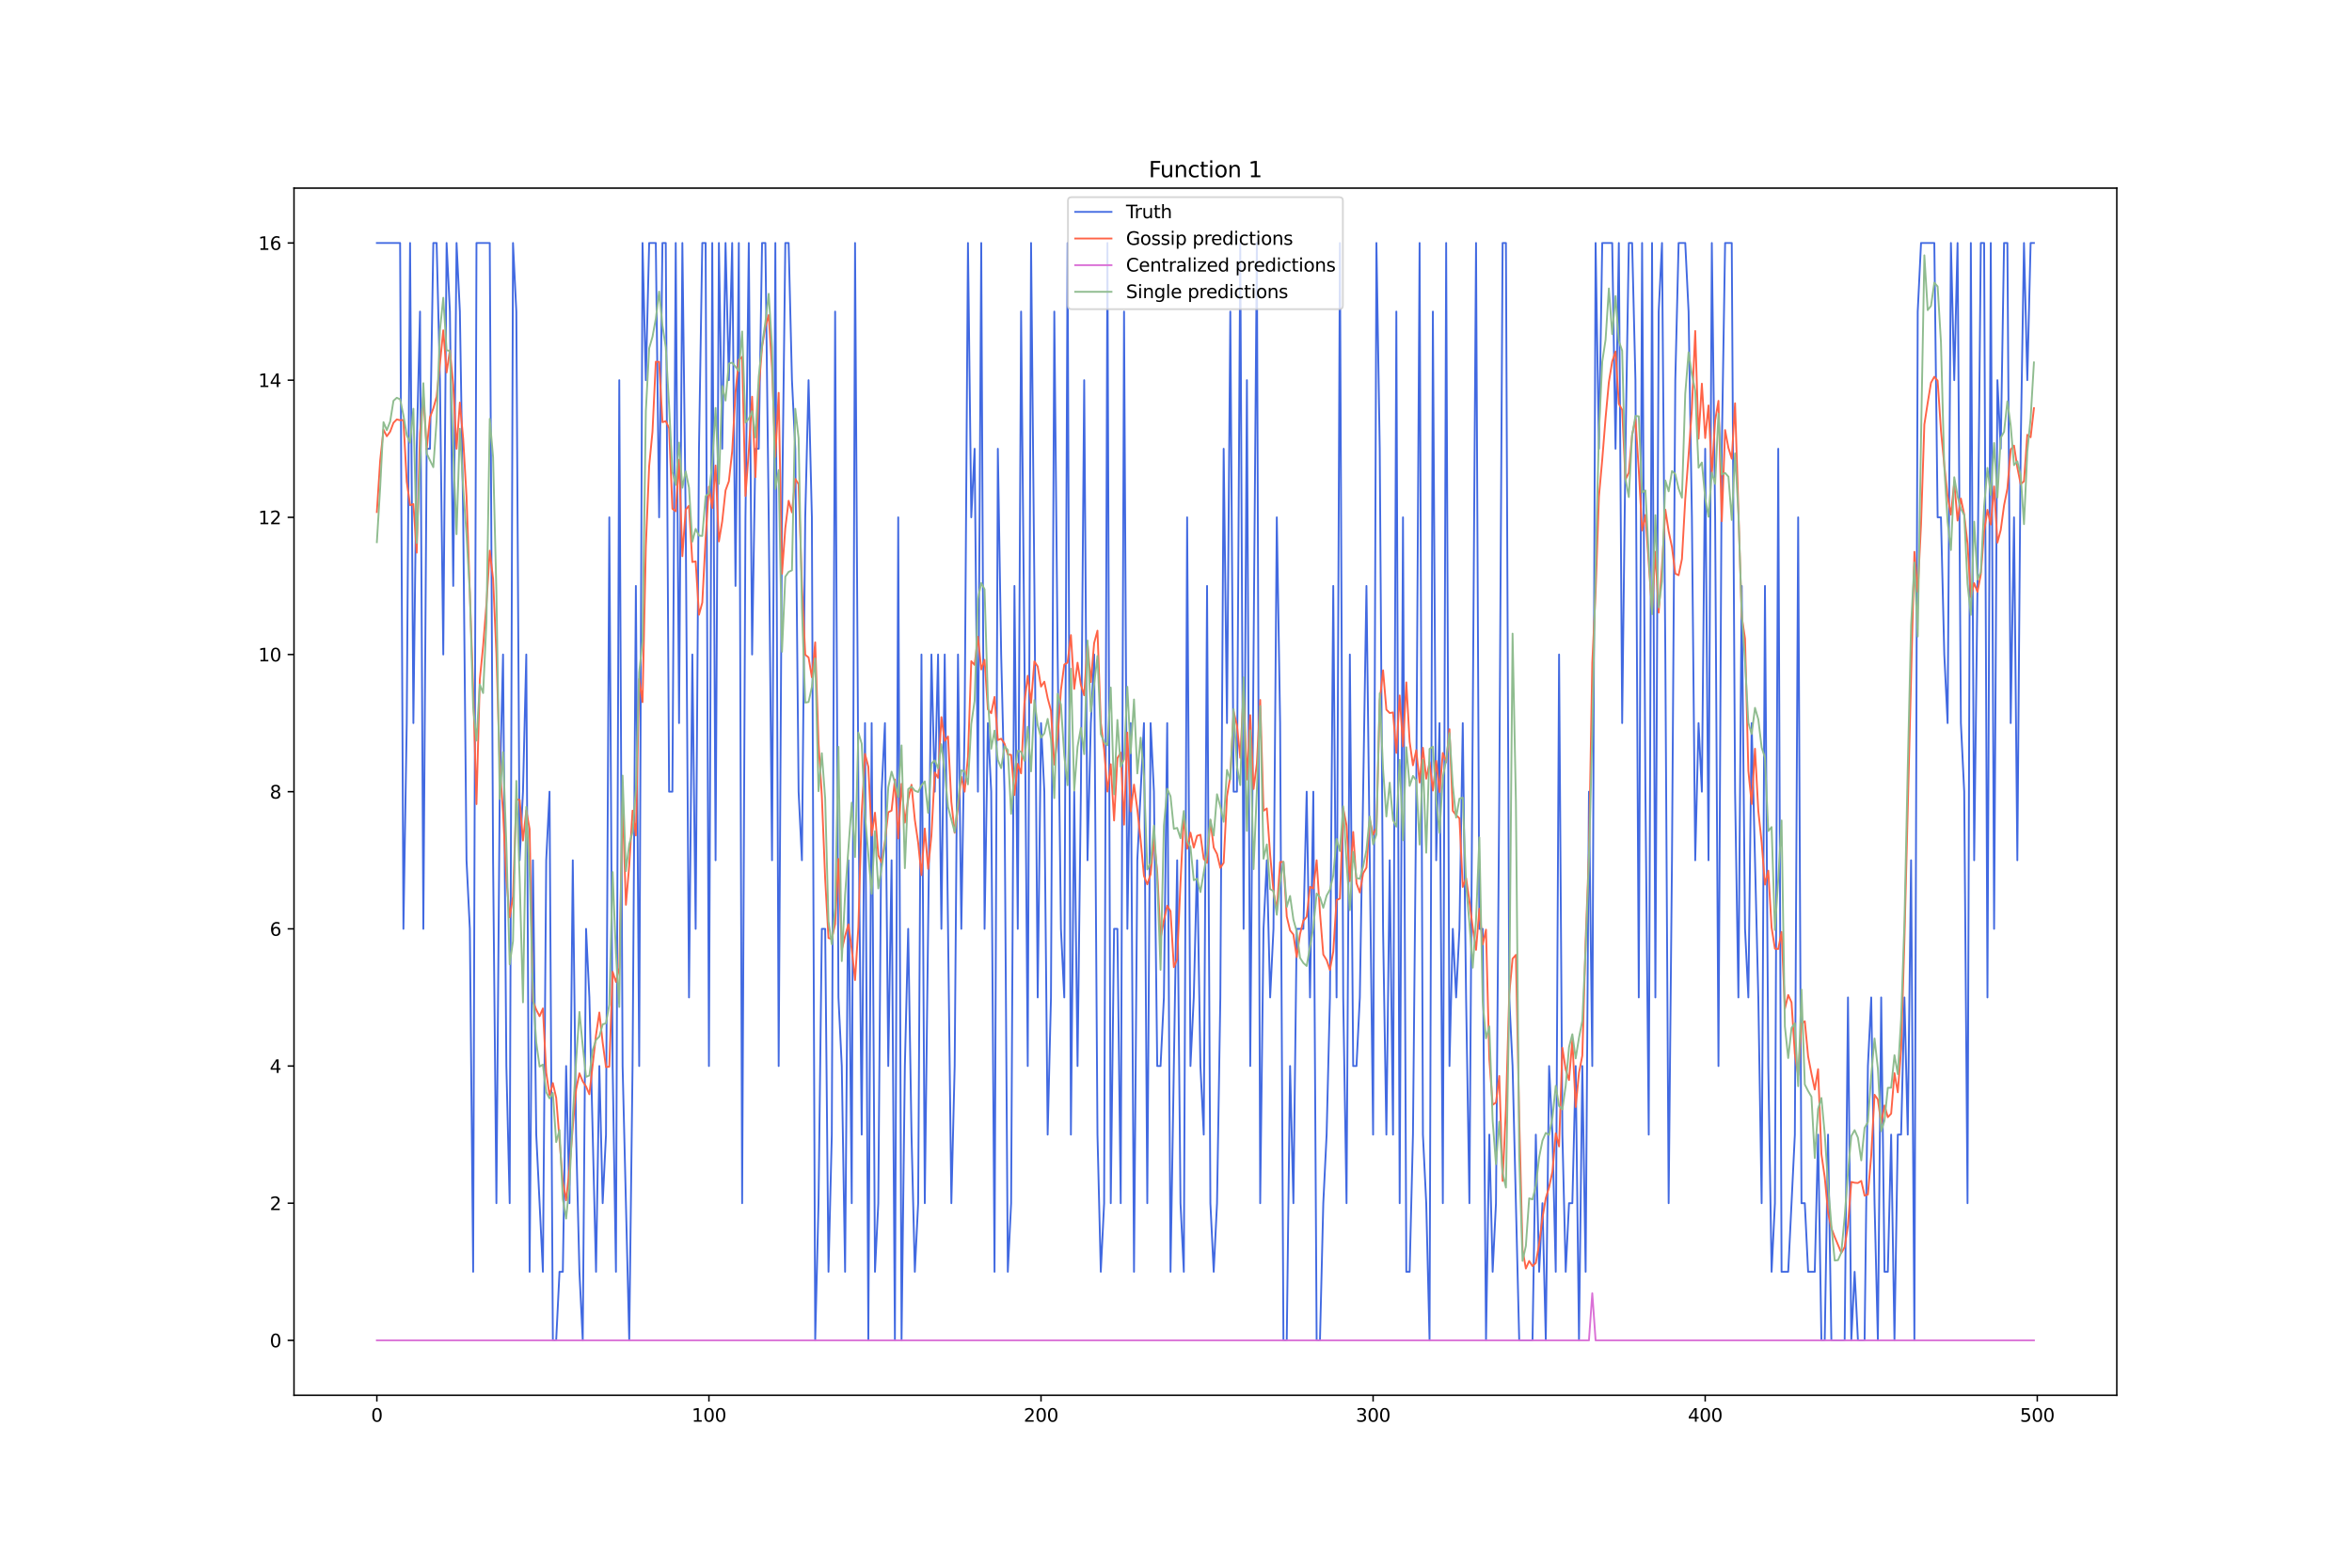 <?xml version="1.0" encoding="utf-8" standalone="no"?>
<!DOCTYPE svg PUBLIC "-//W3C//DTD SVG 1.1//EN"
  "http://www.w3.org/Graphics/SVG/1.1/DTD/svg11.dtd">
<svg xmlns:xlink="http://www.w3.org/1999/xlink" width="1296pt" height="864pt" viewBox="0 0 1296 864" xmlns="http://www.w3.org/2000/svg" version="1.1">
 <defs>
  <style type="text/css">*{stroke-linejoin: round; stroke-linecap: butt}</style>
 </defs>
 <g id="figure_1">
  <g id="patch_1">
   <path d="M 0 864 
L 1296 864 
L 1296 0 
L 0 0 
z
" style="fill: #ffffff"/>
  </g>
  <g id="axes_1">
   <g id="patch_2">
    <path d="M 162 768.96 
L 1166.4 768.96 
L 1166.4 103.68 
L 162 103.68 
z
" style="fill: #ffffff"/>
   </g>
   <g id="matplotlib.axis_1">
    <g id="xtick_1">
     <g id="line2d_1">
      <defs>
       <path id="mfff0216f5d" d="M 0 0 
L 0 3.5 
" style="stroke: #000000; stroke-width: 0.8"/>
      </defs>
      <g>
       <use xlink:href="#mfff0216f5d" x="207.655" y="768.96" style="stroke: #000000; stroke-width: 0.8"/>
      </g>
     </g>
     <g id="text_1">
      <!-- 0 -->
      <g transform="translate(204.473 783.558) scale(0.1 -0.1)">
       <defs>
        <path id="DejaVuSans-30" d="M 2034 4250 
Q 1547 4250 1301 3770 
Q 1056 3291 1056 2328 
Q 1056 1369 1301 889 
Q 1547 409 2034 409 
Q 2525 409 2770 889 
Q 3016 1369 3016 2328 
Q 3016 3291 2770 3770 
Q 2525 4250 2034 4250 
z
M 2034 4750 
Q 2819 4750 3233 4129 
Q 3647 3509 3647 2328 
Q 3647 1150 3233 529 
Q 2819 -91 2034 -91 
Q 1250 -91 836 529 
Q 422 1150 422 2328 
Q 422 3509 836 4129 
Q 1250 4750 2034 4750 
z
" transform="scale(0.016)"/>
       </defs>
       <use xlink:href="#DejaVuSans-30"/>
      </g>
     </g>
    </g>
    <g id="xtick_2">
     <g id="line2d_2">
      <g>
       <use xlink:href="#mfff0216f5d" x="390.639" y="768.96" style="stroke: #000000; stroke-width: 0.8"/>
      </g>
     </g>
     <g id="text_2">
      <!-- 100 -->
      <g transform="translate(381.095 783.558) scale(0.1 -0.1)">
       <defs>
        <path id="DejaVuSans-31" d="M 794 531 
L 1825 531 
L 1825 4091 
L 703 3866 
L 703 4441 
L 1819 4666 
L 2450 4666 
L 2450 531 
L 3481 531 
L 3481 0 
L 794 0 
L 794 531 
z
" transform="scale(0.016)"/>
       </defs>
       <use xlink:href="#DejaVuSans-31"/>
       <use xlink:href="#DejaVuSans-30" x="63.623"/>
       <use xlink:href="#DejaVuSans-30" x="127.246"/>
      </g>
     </g>
    </g>
    <g id="xtick_3">
     <g id="line2d_3">
      <g>
       <use xlink:href="#mfff0216f5d" x="573.623" y="768.96" style="stroke: #000000; stroke-width: 0.8"/>
      </g>
     </g>
     <g id="text_3">
      <!-- 200 -->
      <g transform="translate(564.079 783.558) scale(0.1 -0.1)">
       <defs>
        <path id="DejaVuSans-32" d="M 1228 531 
L 3431 531 
L 3431 0 
L 469 0 
L 469 531 
Q 828 903 1448 1529 
Q 2069 2156 2228 2338 
Q 2531 2678 2651 2914 
Q 2772 3150 2772 3378 
Q 2772 3750 2511 3984 
Q 2250 4219 1831 4219 
Q 1534 4219 1204 4116 
Q 875 4013 500 3803 
L 500 4441 
Q 881 4594 1212 4672 
Q 1544 4750 1819 4750 
Q 2544 4750 2975 4387 
Q 3406 4025 3406 3419 
Q 3406 3131 3298 2873 
Q 3191 2616 2906 2266 
Q 2828 2175 2409 1742 
Q 1991 1309 1228 531 
z
" transform="scale(0.016)"/>
       </defs>
       <use xlink:href="#DejaVuSans-32"/>
       <use xlink:href="#DejaVuSans-30" x="63.623"/>
       <use xlink:href="#DejaVuSans-30" x="127.246"/>
      </g>
     </g>
    </g>
    <g id="xtick_4">
     <g id="line2d_4">
      <g>
       <use xlink:href="#mfff0216f5d" x="756.607" y="768.96" style="stroke: #000000; stroke-width: 0.8"/>
      </g>
     </g>
     <g id="text_4">
      <!-- 300 -->
      <g transform="translate(747.063 783.558) scale(0.1 -0.1)">
       <defs>
        <path id="DejaVuSans-33" d="M 2597 2516 
Q 3050 2419 3304 2112 
Q 3559 1806 3559 1356 
Q 3559 666 3084 287 
Q 2609 -91 1734 -91 
Q 1441 -91 1130 -33 
Q 819 25 488 141 
L 488 750 
Q 750 597 1062 519 
Q 1375 441 1716 441 
Q 2309 441 2620 675 
Q 2931 909 2931 1356 
Q 2931 1769 2642 2001 
Q 2353 2234 1838 2234 
L 1294 2234 
L 1294 2753 
L 1863 2753 
Q 2328 2753 2575 2939 
Q 2822 3125 2822 3475 
Q 2822 3834 2567 4026 
Q 2313 4219 1838 4219 
Q 1578 4219 1281 4162 
Q 984 4106 628 3988 
L 628 4550 
Q 988 4650 1302 4700 
Q 1616 4750 1894 4750 
Q 2613 4750 3031 4423 
Q 3450 4097 3450 3541 
Q 3450 3153 3228 2886 
Q 3006 2619 2597 2516 
z
" transform="scale(0.016)"/>
       </defs>
       <use xlink:href="#DejaVuSans-33"/>
       <use xlink:href="#DejaVuSans-30" x="63.623"/>
       <use xlink:href="#DejaVuSans-30" x="127.246"/>
      </g>
     </g>
    </g>
    <g id="xtick_5">
     <g id="line2d_5">
      <g>
       <use xlink:href="#mfff0216f5d" x="939.591" y="768.96" style="stroke: #000000; stroke-width: 0.8"/>
      </g>
     </g>
     <g id="text_5">
      <!-- 400 -->
      <g transform="translate(930.047 783.558) scale(0.1 -0.1)">
       <defs>
        <path id="DejaVuSans-34" d="M 2419 4116 
L 825 1625 
L 2419 1625 
L 2419 4116 
z
M 2253 4666 
L 3047 4666 
L 3047 1625 
L 3713 1625 
L 3713 1100 
L 3047 1100 
L 3047 0 
L 2419 0 
L 2419 1100 
L 313 1100 
L 313 1709 
L 2253 4666 
z
" transform="scale(0.016)"/>
       </defs>
       <use xlink:href="#DejaVuSans-34"/>
       <use xlink:href="#DejaVuSans-30" x="63.623"/>
       <use xlink:href="#DejaVuSans-30" x="127.246"/>
      </g>
     </g>
    </g>
    <g id="xtick_6">
     <g id="line2d_6">
      <g>
       <use xlink:href="#mfff0216f5d" x="1122.575" y="768.96" style="stroke: #000000; stroke-width: 0.8"/>
      </g>
     </g>
     <g id="text_6">
      <!-- 500 -->
      <g transform="translate(1113.032 783.558) scale(0.1 -0.1)">
       <defs>
        <path id="DejaVuSans-35" d="M 691 4666 
L 3169 4666 
L 3169 4134 
L 1269 4134 
L 1269 2991 
Q 1406 3038 1543 3061 
Q 1681 3084 1819 3084 
Q 2600 3084 3056 2656 
Q 3513 2228 3513 1497 
Q 3513 744 3044 326 
Q 2575 -91 1722 -91 
Q 1428 -91 1123 -41 
Q 819 9 494 109 
L 494 744 
Q 775 591 1075 516 
Q 1375 441 1709 441 
Q 2250 441 2565 725 
Q 2881 1009 2881 1497 
Q 2881 1984 2565 2268 
Q 2250 2553 1709 2553 
Q 1456 2553 1204 2497 
Q 953 2441 691 2322 
L 691 4666 
z
" transform="scale(0.016)"/>
       </defs>
       <use xlink:href="#DejaVuSans-35"/>
       <use xlink:href="#DejaVuSans-30" x="63.623"/>
       <use xlink:href="#DejaVuSans-30" x="127.246"/>
      </g>
     </g>
    </g>
   </g>
   <g id="matplotlib.axis_2">
    <g id="ytick_1">
     <g id="line2d_7">
      <defs>
       <path id="ma8e0af0eaa" d="M 0 0 
L -3.5 0 
" style="stroke: #000000; stroke-width: 0.8"/>
      </defs>
      <g>
       <use xlink:href="#ma8e0af0eaa" x="162" y="738.72" style="stroke: #000000; stroke-width: 0.8"/>
      </g>
     </g>
     <g id="text_7">
      <!-- 0 -->
      <g transform="translate(148.637 742.519) scale(0.1 -0.1)">
       <use xlink:href="#DejaVuSans-30"/>
      </g>
     </g>
    </g>
    <g id="ytick_2">
     <g id="line2d_8">
      <g>
       <use xlink:href="#ma8e0af0eaa" x="162" y="663.12" style="stroke: #000000; stroke-width: 0.8"/>
      </g>
     </g>
     <g id="text_8">
      <!-- 2 -->
      <g transform="translate(148.637 666.919) scale(0.1 -0.1)">
       <use xlink:href="#DejaVuSans-32"/>
      </g>
     </g>
    </g>
    <g id="ytick_3">
     <g id="line2d_9">
      <g>
       <use xlink:href="#ma8e0af0eaa" x="162" y="587.52" style="stroke: #000000; stroke-width: 0.8"/>
      </g>
     </g>
     <g id="text_9">
      <!-- 4 -->
      <g transform="translate(148.637 591.319) scale(0.1 -0.1)">
       <use xlink:href="#DejaVuSans-34"/>
      </g>
     </g>
    </g>
    <g id="ytick_4">
     <g id="line2d_10">
      <g>
       <use xlink:href="#ma8e0af0eaa" x="162" y="511.92" style="stroke: #000000; stroke-width: 0.8"/>
      </g>
     </g>
     <g id="text_10">
      <!-- 6 -->
      <g transform="translate(148.637 515.719) scale(0.1 -0.1)">
       <defs>
        <path id="DejaVuSans-36" d="M 2113 2584 
Q 1688 2584 1439 2293 
Q 1191 2003 1191 1497 
Q 1191 994 1439 701 
Q 1688 409 2113 409 
Q 2538 409 2786 701 
Q 3034 994 3034 1497 
Q 3034 2003 2786 2293 
Q 2538 2584 2113 2584 
z
M 3366 4563 
L 3366 3988 
Q 3128 4100 2886 4159 
Q 2644 4219 2406 4219 
Q 1781 4219 1451 3797 
Q 1122 3375 1075 2522 
Q 1259 2794 1537 2939 
Q 1816 3084 2150 3084 
Q 2853 3084 3261 2657 
Q 3669 2231 3669 1497 
Q 3669 778 3244 343 
Q 2819 -91 2113 -91 
Q 1303 -91 875 529 
Q 447 1150 447 2328 
Q 447 3434 972 4092 
Q 1497 4750 2381 4750 
Q 2619 4750 2861 4703 
Q 3103 4656 3366 4563 
z
" transform="scale(0.016)"/>
       </defs>
       <use xlink:href="#DejaVuSans-36"/>
      </g>
     </g>
    </g>
    <g id="ytick_5">
     <g id="line2d_11">
      <g>
       <use xlink:href="#ma8e0af0eaa" x="162" y="436.32" style="stroke: #000000; stroke-width: 0.8"/>
      </g>
     </g>
     <g id="text_11">
      <!-- 8 -->
      <g transform="translate(148.637 440.119) scale(0.1 -0.1)">
       <defs>
        <path id="DejaVuSans-38" d="M 2034 2216 
Q 1584 2216 1326 1975 
Q 1069 1734 1069 1313 
Q 1069 891 1326 650 
Q 1584 409 2034 409 
Q 2484 409 2743 651 
Q 3003 894 3003 1313 
Q 3003 1734 2745 1975 
Q 2488 2216 2034 2216 
z
M 1403 2484 
Q 997 2584 770 2862 
Q 544 3141 544 3541 
Q 544 4100 942 4425 
Q 1341 4750 2034 4750 
Q 2731 4750 3128 4425 
Q 3525 4100 3525 3541 
Q 3525 3141 3298 2862 
Q 3072 2584 2669 2484 
Q 3125 2378 3379 2068 
Q 3634 1759 3634 1313 
Q 3634 634 3220 271 
Q 2806 -91 2034 -91 
Q 1263 -91 848 271 
Q 434 634 434 1313 
Q 434 1759 690 2068 
Q 947 2378 1403 2484 
z
M 1172 3481 
Q 1172 3119 1398 2916 
Q 1625 2713 2034 2713 
Q 2441 2713 2670 2916 
Q 2900 3119 2900 3481 
Q 2900 3844 2670 4047 
Q 2441 4250 2034 4250 
Q 1625 4250 1398 4047 
Q 1172 3844 1172 3481 
z
" transform="scale(0.016)"/>
       </defs>
       <use xlink:href="#DejaVuSans-38"/>
      </g>
     </g>
    </g>
    <g id="ytick_6">
     <g id="line2d_12">
      <g>
       <use xlink:href="#ma8e0af0eaa" x="162" y="360.72" style="stroke: #000000; stroke-width: 0.8"/>
      </g>
     </g>
     <g id="text_12">
      <!-- 10 -->
      <g transform="translate(142.275 364.519) scale(0.1 -0.1)">
       <use xlink:href="#DejaVuSans-31"/>
       <use xlink:href="#DejaVuSans-30" x="63.623"/>
      </g>
     </g>
    </g>
    <g id="ytick_7">
     <g id="line2d_13">
      <g>
       <use xlink:href="#ma8e0af0eaa" x="162" y="285.12" style="stroke: #000000; stroke-width: 0.8"/>
      </g>
     </g>
     <g id="text_13">
      <!-- 12 -->
      <g transform="translate(142.275 288.919) scale(0.1 -0.1)">
       <use xlink:href="#DejaVuSans-31"/>
       <use xlink:href="#DejaVuSans-32" x="63.623"/>
      </g>
     </g>
    </g>
    <g id="ytick_8">
     <g id="line2d_14">
      <g>
       <use xlink:href="#ma8e0af0eaa" x="162" y="209.52" style="stroke: #000000; stroke-width: 0.8"/>
      </g>
     </g>
     <g id="text_14">
      <!-- 14 -->
      <g transform="translate(142.275 213.319) scale(0.1 -0.1)">
       <use xlink:href="#DejaVuSans-31"/>
       <use xlink:href="#DejaVuSans-34" x="63.623"/>
      </g>
     </g>
    </g>
    <g id="ytick_9">
     <g id="line2d_15">
      <g>
       <use xlink:href="#ma8e0af0eaa" x="162" y="133.92" style="stroke: #000000; stroke-width: 0.8"/>
      </g>
     </g>
     <g id="text_15">
      <!-- 16 -->
      <g transform="translate(142.275 137.719) scale(0.1 -0.1)">
       <use xlink:href="#DejaVuSans-31"/>
       <use xlink:href="#DejaVuSans-36" x="63.623"/>
      </g>
     </g>
    </g>
   </g>
   <g id="line2d_16">
    <path d="M 207.655 133.92 
L 220.463 133.92 
L 222.293 511.92 
L 224.123 398.52 
L 225.953 133.92 
L 227.783 398.52 
L 229.613 247.32 
L 231.442 171.72 
L 233.272 511.92 
L 235.102 247.32 
L 236.932 247.32 
L 238.762 133.92 
L 240.592 133.92 
L 242.422 209.52 
L 244.251 360.72 
L 246.081 133.92 
L 247.911 171.72 
L 249.741 322.92 
L 251.571 133.92 
L 253.401 171.72 
L 255.23 285.12 
L 257.06 474.12 
L 258.89 511.92 
L 260.72 700.92 
L 262.55 133.92 
L 269.869 133.92 
L 271.699 474.12 
L 273.529 663.12 
L 275.359 436.32 
L 277.189 360.72 
L 279.018 587.52 
L 280.848 663.12 
L 282.678 133.92 
L 284.508 171.72 
L 286.338 474.12 
L 288.168 436.32 
L 289.997 360.72 
L 291.827 700.92 
L 293.657 474.12 
L 295.487 625.32 
L 299.147 700.92 
L 300.976 474.12 
L 302.806 436.32 
L 304.636 738.72 
L 306.466 738.72 
L 308.296 700.92 
L 310.126 700.92 
L 311.956 587.52 
L 313.785 663.12 
L 315.615 474.12 
L 317.445 625.32 
L 319.275 700.92 
L 321.105 738.72 
L 322.935 511.92 
L 324.764 549.72 
L 328.424 700.92 
L 330.254 587.52 
L 332.084 663.12 
L 333.914 625.32 
L 335.743 285.12 
L 337.573 587.52 
L 339.403 700.92 
L 341.233 209.52 
L 343.063 587.52 
L 346.723 738.72 
L 348.552 587.52 
L 350.382 322.92 
L 352.212 587.52 
L 354.042 133.92 
L 355.872 209.52 
L 357.702 133.92 
L 361.361 133.92 
L 363.191 285.12 
L 365.021 133.92 
L 366.851 133.92 
L 368.681 436.32 
L 370.51 436.32 
L 372.34 133.92 
L 374.17 398.52 
L 376 133.92 
L 377.83 285.12 
L 379.66 549.72 
L 381.489 360.72 
L 383.319 511.92 
L 385.149 247.32 
L 386.979 133.92 
L 388.809 133.92 
L 390.639 587.52 
L 392.469 133.92 
L 394.298 474.12 
L 396.128 133.92 
L 397.958 247.32 
L 399.788 133.92 
L 401.618 209.52 
L 403.448 133.92 
L 405.277 322.92 
L 407.107 133.92 
L 408.937 663.12 
L 410.767 285.12 
L 412.597 133.92 
L 414.427 360.72 
L 416.256 247.32 
L 418.086 247.32 
L 419.916 133.92 
L 421.746 133.92 
L 423.576 285.12 
L 425.406 474.12 
L 427.236 133.92 
L 429.065 587.52 
L 430.895 285.12 
L 432.725 133.92 
L 434.555 133.92 
L 436.385 209.52 
L 438.215 247.32 
L 440.044 436.32 
L 441.874 474.12 
L 443.704 285.12 
L 445.534 209.52 
L 447.364 285.12 
L 449.194 738.72 
L 451.023 663.12 
L 452.853 511.92 
L 454.683 511.92 
L 456.513 700.92 
L 458.343 625.32 
L 460.173 171.72 
L 462.003 549.72 
L 463.832 587.52 
L 465.662 700.92 
L 467.492 474.12 
L 469.322 663.12 
L 471.152 133.92 
L 472.982 436.32 
L 474.811 625.32 
L 476.641 398.52 
L 478.471 738.72 
L 480.301 398.52 
L 482.131 700.92 
L 483.961 663.12 
L 485.79 436.32 
L 487.62 398.52 
L 489.45 587.52 
L 491.28 474.12 
L 493.11 738.72 
L 494.94 285.12 
L 496.77 738.72 
L 498.599 587.52 
L 500.429 511.92 
L 502.259 625.32 
L 504.089 700.92 
L 505.919 663.12 
L 507.749 360.72 
L 509.578 663.12 
L 513.238 360.72 
L 515.068 436.32 
L 516.898 360.72 
L 518.728 511.92 
L 520.557 360.72 
L 524.217 663.12 
L 526.047 587.52 
L 527.877 360.72 
L 529.707 511.92 
L 531.536 398.52 
L 533.366 133.92 
L 535.196 285.12 
L 537.026 247.32 
L 538.856 436.32 
L 540.686 133.92 
L 542.516 511.92 
L 544.345 398.52 
L 546.175 436.32 
L 548.005 700.92 
L 549.835 247.32 
L 551.665 360.72 
L 553.495 436.32 
L 555.324 700.92 
L 557.154 663.12 
L 558.984 322.92 
L 560.814 511.92 
L 562.644 171.72 
L 564.474 360.72 
L 566.303 587.52 
L 568.133 133.92 
L 569.963 322.92 
L 571.793 549.72 
L 573.623 398.52 
L 575.453 436.32 
L 577.283 625.32 
L 579.112 549.72 
L 580.942 171.72 
L 582.772 360.72 
L 584.602 511.92 
L 586.432 549.72 
L 588.262 133.92 
L 590.091 625.32 
L 591.921 436.32 
L 593.751 587.52 
L 595.581 436.32 
L 597.411 209.52 
L 599.241 474.12 
L 601.07 398.52 
L 602.9 360.72 
L 604.73 625.32 
L 606.56 700.92 
L 608.39 663.12 
L 610.22 133.92 
L 612.05 663.12 
L 613.879 511.92 
L 615.709 511.92 
L 617.539 663.12 
L 619.369 171.72 
L 621.199 511.92 
L 623.029 398.52 
L 624.858 700.92 
L 626.688 474.12 
L 630.348 398.52 
L 632.178 663.12 
L 634.008 398.52 
L 635.837 436.32 
L 637.667 587.52 
L 639.497 587.52 
L 641.327 549.72 
L 643.157 398.52 
L 644.987 700.92 
L 648.646 474.12 
L 650.476 663.12 
L 652.306 700.92 
L 654.136 285.12 
L 655.966 587.52 
L 657.796 549.72 
L 659.625 474.12 
L 661.455 587.52 
L 663.285 625.32 
L 665.115 322.92 
L 666.945 663.12 
L 668.775 700.92 
L 670.604 663.12 
L 672.434 549.72 
L 674.264 247.32 
L 676.094 398.52 
L 677.924 171.72 
L 679.754 436.32 
L 681.583 436.32 
L 683.413 133.92 
L 685.243 511.92 
L 687.073 209.52 
L 688.903 587.52 
L 692.563 133.92 
L 694.392 663.12 
L 696.222 511.92 
L 698.052 474.12 
L 699.882 549.72 
L 701.712 511.92 
L 703.542 285.12 
L 705.371 398.52 
L 707.201 738.72 
L 709.031 738.72 
L 710.861 587.52 
L 712.691 663.12 
L 714.521 511.92 
L 718.18 511.92 
L 720.01 436.32 
L 721.84 549.72 
L 723.67 436.32 
L 725.5 738.72 
L 727.33 738.72 
L 729.159 663.12 
L 730.989 625.32 
L 732.819 549.72 
L 734.649 322.92 
L 736.479 549.72 
L 738.309 133.92 
L 740.138 549.72 
L 741.968 663.12 
L 743.798 360.72 
L 745.628 587.52 
L 747.458 587.52 
L 749.288 549.72 
L 752.947 322.92 
L 756.607 625.32 
L 758.437 133.92 
L 760.267 247.32 
L 762.097 511.92 
L 763.926 625.32 
L 765.756 474.12 
L 767.586 625.32 
L 769.416 171.72 
L 771.246 663.12 
L 773.076 285.12 
L 774.905 700.92 
L 776.735 700.92 
L 778.565 625.32 
L 780.395 436.32 
L 782.225 133.92 
L 784.055 625.32 
L 785.884 663.12 
L 787.714 738.72 
L 789.544 171.72 
L 791.374 474.12 
L 793.204 398.52 
L 795.034 663.12 
L 796.864 133.92 
L 798.693 587.52 
L 800.523 511.92 
L 802.353 549.72 
L 804.183 511.92 
L 806.013 398.52 
L 807.843 549.72 
L 809.672 663.12 
L 813.332 133.92 
L 815.162 511.92 
L 816.992 511.92 
L 818.822 738.72 
L 820.651 625.32 
L 822.481 700.92 
L 824.311 663.12 
L 826.141 436.32 
L 827.971 133.92 
L 829.801 133.92 
L 831.63 549.72 
L 833.46 587.52 
L 837.12 738.72 
L 844.439 738.72 
L 846.269 625.32 
L 848.099 700.92 
L 849.929 663.12 
L 851.759 738.72 
L 853.589 587.52 
L 855.418 625.32 
L 857.248 700.92 
L 859.078 360.72 
L 860.908 625.32 
L 862.738 700.92 
L 864.568 663.12 
L 866.397 663.12 
L 868.227 587.52 
L 870.057 738.72 
L 871.887 587.52 
L 873.717 700.92 
L 875.547 436.32 
L 877.377 587.52 
L 879.206 133.92 
L 881.036 247.32 
L 882.866 133.92 
L 888.356 133.92 
L 890.185 247.32 
L 892.015 133.92 
L 893.845 398.52 
L 895.675 247.32 
L 897.505 133.92 
L 899.335 133.92 
L 901.164 209.52 
L 902.994 549.72 
L 904.824 133.92 
L 906.654 436.32 
L 908.484 625.32 
L 910.314 133.92 
L 912.144 549.72 
L 913.973 171.72 
L 915.803 133.92 
L 917.633 360.72 
L 919.463 663.12 
L 921.293 474.12 
L 923.123 209.52 
L 924.952 133.92 
L 928.612 133.92 
L 930.442 171.72 
L 932.272 285.12 
L 934.102 474.12 
L 935.931 398.52 
L 937.761 436.32 
L 939.591 247.32 
L 941.421 474.12 
L 943.251 133.92 
L 945.081 285.12 
L 946.911 587.52 
L 948.74 247.32 
L 950.57 133.92 
L 954.23 133.92 
L 956.06 436.32 
L 957.89 549.72 
L 959.719 322.92 
L 961.549 511.92 
L 963.379 549.72 
L 965.209 398.52 
L 968.869 549.72 
L 970.698 663.12 
L 972.528 322.92 
L 974.358 587.52 
L 976.188 700.92 
L 978.018 663.12 
L 979.848 247.32 
L 981.678 700.92 
L 985.337 700.92 
L 988.997 625.32 
L 990.827 285.12 
L 992.657 663.12 
L 994.486 663.12 
L 996.316 700.92 
L 999.976 700.92 
L 1001.806 625.32 
L 1003.636 738.72 
L 1005.465 738.72 
L 1007.295 625.32 
L 1009.125 738.72 
L 1016.444 738.72 
L 1018.274 549.72 
L 1020.104 738.72 
L 1021.934 700.92 
L 1023.764 738.72 
L 1027.424 738.72 
L 1029.253 587.52 
L 1031.083 549.72 
L 1032.913 663.12 
L 1034.743 738.72 
L 1036.573 549.72 
L 1038.403 700.92 
L 1040.232 700.92 
L 1042.062 625.32 
L 1043.892 738.72 
L 1045.722 625.32 
L 1047.552 625.32 
L 1049.382 549.72 
L 1051.211 625.32 
L 1053.041 474.12 
L 1054.871 738.72 
L 1056.701 171.72 
L 1058.531 133.92 
L 1065.85 133.92 
L 1067.68 285.12 
L 1069.51 285.12 
L 1071.34 360.72 
L 1073.17 398.52 
L 1074.999 133.92 
L 1076.829 209.52 
L 1078.659 133.92 
L 1080.489 398.52 
L 1082.319 436.32 
L 1084.149 663.12 
L 1085.978 133.92 
L 1087.808 474.12 
L 1089.638 322.92 
L 1091.468 133.92 
L 1093.298 133.92 
L 1095.128 549.72 
L 1096.958 133.92 
L 1098.787 511.92 
L 1100.617 209.52 
L 1102.447 247.32 
L 1104.277 133.92 
L 1106.107 133.92 
L 1107.937 398.52 
L 1109.766 285.12 
L 1111.596 474.12 
L 1113.426 247.32 
L 1115.256 133.92 
L 1117.086 209.52 
L 1118.916 133.92 
L 1120.745 133.92 
L 1120.745 133.92 
" clip-path="url(#p3d48c8397e)" style="fill: none; stroke: #4169e1; stroke-linecap: square"/>
   </g>
   <g id="line2d_17">
    <path d="M 207.655 282.213 
L 209.484 253.761 
L 211.314 236.822 
L 213.144 240.437 
L 214.974 237.912 
L 216.804 233.018 
L 218.634 231.164 
L 220.463 231.596 
L 222.293 231.476 
L 224.123 265.51 
L 225.953 278.434 
L 227.783 277.815 
L 229.613 304.598 
L 231.442 239.12 
L 233.272 218.169 
L 235.102 247.611 
L 236.932 229.969 
L 238.762 225.082 
L 240.592 218.632 
L 244.251 182.039 
L 246.081 205.308 
L 247.911 193.094 
L 249.741 212.324 
L 251.571 247.354 
L 253.401 221.853 
L 255.23 241.923 
L 257.06 273.603 
L 260.72 379.45 
L 262.55 443.184 
L 264.38 374.479 
L 266.209 356.037 
L 268.039 332.921 
L 269.869 303.49 
L 271.699 319.036 
L 273.529 360.309 
L 275.359 421.184 
L 277.189 447.755 
L 279.018 484.378 
L 280.848 505.533 
L 282.678 494.131 
L 284.508 440.62 
L 286.338 440.807 
L 288.168 463.259 
L 289.997 446.644 
L 291.827 456.915 
L 293.657 551.763 
L 295.487 556.471 
L 297.317 560.077 
L 299.147 555.772 
L 300.976 591.136 
L 302.806 603.632 
L 304.636 596.899 
L 306.466 604.971 
L 310.126 651.355 
L 311.956 661.552 
L 313.785 644.125 
L 315.615 621.156 
L 317.445 600.46 
L 319.275 591.547 
L 321.105 595.958 
L 322.935 598.815 
L 324.764 603.108 
L 328.424 570.415 
L 330.254 558.021 
L 332.084 574.574 
L 333.914 588.126 
L 335.743 587.85 
L 337.573 535.564 
L 339.403 541.176 
L 341.233 533.457 
L 343.063 441.653 
L 344.893 498.654 
L 346.723 476.985 
L 348.552 446.758 
L 350.382 460.424 
L 352.212 374.198 
L 354.042 386.993 
L 355.872 300.97 
L 357.702 256.848 
L 359.531 237.896 
L 361.361 199.357 
L 363.191 199.43 
L 365.021 232.678 
L 366.851 232.104 
L 368.681 235.958 
L 370.51 280.409 
L 372.34 281.779 
L 374.17 253.293 
L 376 306.548 
L 377.83 280.885 
L 379.66 278.703 
L 381.489 309.755 
L 383.319 309.391 
L 385.149 338.811 
L 386.979 332.108 
L 388.809 296.676 
L 390.639 268.276 
L 392.469 279.963 
L 394.298 256.559 
L 396.128 298.42 
L 397.958 287.314 
L 399.788 270.283 
L 401.618 265.276 
L 403.448 248.73 
L 405.277 216.317 
L 407.107 198.291 
L 408.937 196.689 
L 410.767 273.353 
L 412.597 248.743 
L 414.427 218.636 
L 416.256 262.974 
L 418.086 214.485 
L 419.916 191.219 
L 421.746 179.95 
L 423.576 173.623 
L 425.406 202.966 
L 427.236 251.778 
L 429.065 216.492 
L 430.895 316.23 
L 432.725 291.001 
L 434.555 275.984 
L 436.385 282.394 
L 438.215 263.976 
L 440.044 266.829 
L 441.874 322.097 
L 443.704 360.847 
L 445.534 362.335 
L 447.364 373.244 
L 449.194 354.028 
L 451.023 409.715 
L 452.853 438.795 
L 454.683 484.337 
L 456.513 516.985 
L 458.343 517.479 
L 460.173 509.195 
L 462.003 473.405 
L 463.832 523.564 
L 465.662 515.876 
L 467.492 509.456 
L 469.322 523.034 
L 471.152 540.161 
L 472.982 510.88 
L 474.811 448.162 
L 476.641 415.522 
L 478.471 422.581 
L 480.301 460.472 
L 482.131 447.894 
L 483.961 471.375 
L 485.79 475.399 
L 487.62 463.748 
L 489.45 447.644 
L 491.28 446.747 
L 493.11 429.587 
L 494.94 462.081 
L 496.77 431.998 
L 498.599 453.382 
L 500.429 440.572 
L 502.259 432.513 
L 504.089 451.766 
L 505.919 464.447 
L 507.749 482.316 
L 509.578 456.63 
L 511.408 478.888 
L 513.238 460.379 
L 515.068 425.757 
L 516.898 428.671 
L 518.728 395.216 
L 520.557 408.294 
L 522.387 405.907 
L 524.217 442 
L 526.047 458.949 
L 527.877 444.832 
L 529.707 428.084 
L 531.536 436.303 
L 533.366 417.112 
L 535.196 364.393 
L 537.026 366.449 
L 538.856 350.877 
L 540.686 368.97 
L 542.516 363.629 
L 544.345 390.89 
L 546.175 393.083 
L 548.005 384.103 
L 549.835 407.877 
L 551.665 407.119 
L 553.495 409.818 
L 555.324 415.84 
L 557.154 416.007 
L 558.984 438.164 
L 560.814 421.011 
L 562.644 426.225 
L 564.474 387.528 
L 566.303 372.439 
L 568.133 387.356 
L 569.963 364.491 
L 571.793 367.321 
L 573.623 378.408 
L 575.453 375.678 
L 577.283 384.759 
L 579.112 391.658 
L 580.942 421.383 
L 582.772 406.581 
L 584.602 380.26 
L 586.432 366.268 
L 588.262 365.163 
L 590.091 350.017 
L 591.921 379.686 
L 593.751 365.219 
L 595.581 377.456 
L 597.411 383.196 
L 599.241 354.649 
L 601.07 375.89 
L 602.9 354.381 
L 604.73 347.571 
L 606.56 398.349 
L 608.39 413.02 
L 610.22 436.252 
L 612.05 421.198 
L 613.879 452.205 
L 615.709 417.876 
L 617.539 414.782 
L 619.369 454.496 
L 621.199 403.746 
L 623.029 447.228 
L 624.858 432.431 
L 626.688 446.056 
L 628.518 462.994 
L 630.348 482.741 
L 632.178 487.384 
L 634.008 481.786 
L 635.837 462.457 
L 637.667 480.699 
L 639.497 517.214 
L 641.327 507.246 
L 643.157 499.161 
L 644.987 502.212 
L 646.817 533.046 
L 648.646 528.604 
L 650.476 486.407 
L 652.306 449.587 
L 654.136 467.773 
L 655.966 458.895 
L 657.796 467.13 
L 659.625 460.645 
L 661.455 460.045 
L 663.285 473.345 
L 665.115 475.539 
L 666.945 452.086 
L 668.775 467.108 
L 670.604 470.652 
L 672.434 478.325 
L 674.264 475.495 
L 676.094 438.87 
L 677.924 427.813 
L 679.754 392.174 
L 681.583 399.742 
L 683.413 417.705 
L 685.243 380.799 
L 687.073 429.608 
L 688.903 394.149 
L 690.733 434.831 
L 692.563 420.914 
L 694.392 385.748 
L 696.222 446.845 
L 698.052 445.538 
L 699.882 471.025 
L 701.712 491.312 
L 703.542 501.718 
L 705.371 475.048 
L 707.201 475.095 
L 709.031 505.129 
L 710.861 512.781 
L 712.691 515.051 
L 714.521 527.522 
L 716.35 514.736 
L 718.18 507.45 
L 720.01 505.263 
L 721.84 488.753 
L 723.67 489.645 
L 725.5 474.121 
L 727.33 503.053 
L 729.159 526.098 
L 730.989 529.101 
L 732.819 534.554 
L 734.649 524.503 
L 736.479 495.977 
L 738.309 495.256 
L 740.138 445.518 
L 741.968 454.867 
L 743.798 485.643 
L 745.628 458.514 
L 747.458 486.82 
L 749.288 491.877 
L 751.117 481.334 
L 752.947 478.187 
L 754.777 451.587 
L 756.607 460.067 
L 758.437 456.326 
L 760.267 386.161 
L 762.097 369.424 
L 763.926 391.097 
L 765.756 392.956 
L 767.586 392.647 
L 769.416 414.964 
L 771.246 383.282 
L 773.076 411.35 
L 774.905 376.073 
L 776.735 408.722 
L 778.565 421.783 
L 780.395 413.465 
L 782.225 431.283 
L 784.055 412.137 
L 785.884 429.178 
L 787.714 420.013 
L 789.544 435.73 
L 791.374 419.357 
L 793.204 436.501 
L 795.034 414.982 
L 796.864 420.129 
L 798.693 401.877 
L 800.523 446.883 
L 802.353 449.234 
L 804.183 451.012 
L 806.013 488.835 
L 807.843 483.919 
L 809.672 496.667 
L 811.502 511.309 
L 813.332 523.502 
L 815.162 500.817 
L 816.992 520.525 
L 818.822 512.352 
L 820.651 583.768 
L 822.481 608.907 
L 824.311 607.653 
L 826.141 593.027 
L 827.971 650.878 
L 829.801 611.209 
L 831.63 547.879 
L 833.46 528.384 
L 835.29 526.263 
L 837.12 616.159 
L 838.95 688.722 
L 840.78 699.11 
L 842.61 694.98 
L 844.439 697.788 
L 846.269 696.047 
L 848.099 685.68 
L 849.929 671.236 
L 851.759 660.353 
L 853.589 654.243 
L 855.418 645.717 
L 857.248 624.578 
L 859.078 631.824 
L 860.908 577.465 
L 862.738 589.455 
L 864.568 595.253 
L 866.397 573.212 
L 868.227 610.127 
L 870.057 591.242 
L 871.887 581.801 
L 873.717 518.493 
L 875.547 470.175 
L 877.377 365.406 
L 879.206 326.38 
L 881.036 273.741 
L 882.866 253.325 
L 884.696 230.444 
L 886.526 210.567 
L 888.356 199.227 
L 890.185 193.726 
L 892.015 222.602 
L 893.845 225.881 
L 895.675 264.314 
L 897.505 260.478 
L 899.335 239.67 
L 901.164 231.025 
L 902.994 258.925 
L 904.824 292.347 
L 906.654 283.803 
L 910.314 336.538 
L 912.144 304.086 
L 913.973 337.622 
L 915.803 311.73 
L 917.633 280.876 
L 919.463 292.794 
L 921.293 301.593 
L 923.123 316.102 
L 924.952 317.038 
L 926.782 308.057 
L 928.612 275.027 
L 930.442 250.937 
L 932.272 225.221 
L 934.102 182.421 
L 935.931 241.771 
L 937.761 211.448 
L 939.591 241.447 
L 941.421 223.459 
L 943.251 261.592 
L 945.081 231.676 
L 946.911 220.904 
L 948.74 287.259 
L 950.57 237 
L 952.4 246.851 
L 954.23 252.783 
L 956.06 222.271 
L 959.719 339.669 
L 961.549 352.018 
L 963.379 424.769 
L 965.209 443.164 
L 967.039 412.64 
L 968.869 446.921 
L 970.698 464.222 
L 972.528 487.542 
L 974.358 479.877 
L 976.188 511.179 
L 978.018 522.858 
L 979.848 523.019 
L 981.678 513.632 
L 983.507 555.868 
L 985.337 548.366 
L 987.167 552.446 
L 988.997 580.918 
L 990.827 592.554 
L 992.657 564.129 
L 994.486 562.857 
L 996.316 582.283 
L 998.146 591.726 
L 999.976 600.459 
L 1001.806 589.262 
L 1003.636 635.975 
L 1005.465 648.828 
L 1007.295 668.308 
L 1009.125 676.86 
L 1010.955 681.709 
L 1014.615 690.477 
L 1016.444 687.328 
L 1018.274 675.263 
L 1020.104 651.419 
L 1021.934 651.846 
L 1023.764 651.983 
L 1025.594 650.839 
L 1027.424 658.953 
L 1029.253 658.306 
L 1031.083 636.844 
L 1032.913 603.352 
L 1034.743 605.964 
L 1036.573 619.156 
L 1038.403 609.251 
L 1040.232 615.706 
L 1042.062 613.767 
L 1043.892 591.466 
L 1045.722 602.024 
L 1047.552 578.095 
L 1049.382 518.011 
L 1053.041 373.674 
L 1054.871 304.124 
L 1056.701 326.182 
L 1058.531 288.948 
L 1060.361 233.966 
L 1062.191 222.068 
L 1064.02 210.922 
L 1065.85 207.65 
L 1067.68 209.795 
L 1069.51 237.211 
L 1071.34 256.238 
L 1073.17 273.674 
L 1074.999 283.634 
L 1076.829 265.824 
L 1078.659 286.908 
L 1080.489 274.769 
L 1082.319 283.623 
L 1084.149 299.737 
L 1085.978 329.021 
L 1087.808 321.383 
L 1089.638 326.205 
L 1091.468 316.468 
L 1093.298 292.807 
L 1095.128 281.009 
L 1096.958 289.113 
L 1098.787 268.069 
L 1100.617 299.055 
L 1102.447 292.086 
L 1104.277 278.521 
L 1106.107 269.337 
L 1107.937 247.708 
L 1109.766 245.599 
L 1111.596 257.659 
L 1113.426 266.807 
L 1115.256 265.243 
L 1117.086 239.633 
L 1118.916 240.982 
L 1120.745 224.957 
L 1120.745 224.957 
" clip-path="url(#p3d48c8397e)" style="fill: none; stroke: #ff6347; stroke-linecap: square"/>
   </g>
   <g id="line2d_18">
    <path d="M 207.655 738.72 
L 875.547 738.72 
L 877.377 712.747 
L 879.206 738.72 
L 1120.745 738.72 
L 1120.745 738.72 
" clip-path="url(#p3d48c8397e)" style="fill: none; stroke: #da70d6; stroke-linecap: square"/>
   </g>
   <g id="line2d_19">
    <path d="M 207.655 298.828 
L 209.484 268.599 
L 211.314 232.656 
L 213.144 237.083 
L 214.974 232.382 
L 216.804 220.885 
L 218.634 219.225 
L 220.463 220.059 
L 222.293 228.853 
L 224.123 239.75 
L 225.953 243.991 
L 227.783 225.275 
L 229.613 299.25 
L 233.272 211.169 
L 235.102 249.898 
L 238.762 257.495 
L 240.592 231.508 
L 242.422 181.969 
L 244.251 164.102 
L 246.081 193.045 
L 247.911 193.434 
L 249.741 248.165 
L 251.571 294.422 
L 253.401 236.282 
L 255.23 269.12 
L 257.06 294.58 
L 258.89 326.655 
L 260.72 389.947 
L 262.55 408.149 
L 264.38 377.229 
L 266.209 381.962 
L 268.039 342.538 
L 269.869 230.829 
L 271.699 251.974 
L 273.529 326.165 
L 275.359 440.364 
L 277.189 414.522 
L 279.018 465.397 
L 280.848 531.477 
L 282.678 518.683 
L 284.508 430.382 
L 286.338 483.837 
L 288.168 552.433 
L 289.997 444.71 
L 291.827 481.412 
L 293.657 546.962 
L 295.487 574.478 
L 297.317 587.823 
L 299.147 586.739 
L 300.976 601.942 
L 302.806 605.375 
L 304.636 602.368 
L 306.466 629.447 
L 308.296 622.799 
L 310.126 660.908 
L 311.956 671.604 
L 313.785 652.775 
L 315.615 615.181 
L 317.445 584.798 
L 319.275 557.716 
L 321.105 576.424 
L 322.935 593.5 
L 324.764 592.741 
L 326.594 578.672 
L 328.424 573.141 
L 330.254 571.248 
L 332.084 564.58 
L 333.914 563.924 
L 335.743 553.745 
L 337.573 480.635 
L 339.403 525.439 
L 341.233 554.972 
L 343.063 427.438 
L 344.893 480.076 
L 346.723 465.267 
L 348.552 458.601 
L 350.382 435.279 
L 352.212 370.578 
L 354.042 353.26 
L 355.872 226.632 
L 357.702 191.934 
L 359.531 185.595 
L 361.361 175.658 
L 363.191 160.703 
L 365.021 179.437 
L 366.851 191.311 
L 368.681 223.439 
L 370.51 260.045 
L 372.34 267.289 
L 374.17 243.913 
L 376 268.82 
L 377.83 259.819 
L 379.66 268.752 
L 381.489 298.54 
L 383.319 291.481 
L 385.149 295.188 
L 386.979 295.38 
L 388.809 273.446 
L 390.639 271.946 
L 392.469 255.291 
L 394.298 224.827 
L 396.128 266.721 
L 397.958 212.685 
L 399.788 220.777 
L 401.618 200.355 
L 403.448 199.851 
L 407.107 204.475 
L 408.937 182.68 
L 410.767 232.926 
L 412.597 230.793 
L 414.427 226.63 
L 416.256 241.163 
L 418.086 207.562 
L 419.916 190.147 
L 421.746 177.531 
L 423.576 161.916 
L 425.406 191.341 
L 427.236 269.486 
L 429.065 259.109 
L 430.895 359.191 
L 432.725 317.827 
L 434.555 315.181 
L 436.385 314.328 
L 438.215 225.298 
L 440.044 241.524 
L 441.874 334.974 
L 443.704 387.245 
L 445.534 386.88 
L 447.364 378.617 
L 449.194 362.916 
L 451.023 436.078 
L 452.853 415.138 
L 454.683 440.113 
L 456.513 507.651 
L 458.343 520.418 
L 460.173 500.254 
L 462.003 411.606 
L 463.832 529.697 
L 465.662 493.187 
L 469.322 442.372 
L 471.152 472.332 
L 472.982 403.737 
L 474.811 409.836 
L 476.641 449.396 
L 480.301 492.595 
L 482.131 458.081 
L 483.961 489.653 
L 485.79 478.31 
L 487.62 465.541 
L 489.45 433.874 
L 491.28 425.285 
L 493.11 431.262 
L 494.94 439.224 
L 496.77 410.807 
L 498.599 478.496 
L 500.429 434.905 
L 502.259 433.539 
L 504.089 435.775 
L 505.919 436.521 
L 507.749 432.814 
L 509.578 430.66 
L 511.408 447.967 
L 513.238 420.788 
L 515.068 419.072 
L 516.898 423.466 
L 518.728 410.136 
L 520.557 425.147 
L 522.387 444.736 
L 526.047 458.653 
L 527.877 442.195 
L 529.707 424.525 
L 531.536 425.093 
L 533.366 432.298 
L 535.196 399.032 
L 537.026 386.274 
L 538.856 330.072 
L 540.686 321.33 
L 542.516 324.776 
L 544.345 385.199 
L 546.175 412.644 
L 548.005 402.659 
L 549.835 418.803 
L 551.665 423.352 
L 553.495 411.304 
L 555.324 413.356 
L 557.154 448.546 
L 558.984 426.009 
L 560.814 413.804 
L 562.644 414.243 
L 564.474 419.295 
L 566.303 400.547 
L 568.133 425.117 
L 569.963 385.811 
L 571.793 399.727 
L 573.623 406.554 
L 575.453 404.163 
L 577.283 396.185 
L 579.112 407.371 
L 580.942 439.858 
L 582.772 382.389 
L 584.602 388.378 
L 586.432 416.455 
L 588.262 432.749 
L 590.091 368.551 
L 591.921 435.653 
L 593.751 411.529 
L 595.581 401.136 
L 597.411 415.639 
L 599.241 353.016 
L 601.07 392.243 
L 604.73 361.526 
L 606.56 404.492 
L 608.39 409.051 
L 610.22 410.746 
L 612.05 378.921 
L 613.879 437.774 
L 615.709 396.782 
L 617.539 422.591 
L 619.369 418.437 
L 621.199 378.509 
L 623.029 415.161 
L 624.858 385.502 
L 626.688 426.257 
L 628.518 406.529 
L 630.348 427.583 
L 632.178 479.193 
L 634.008 475.71 
L 635.837 454.976 
L 637.667 484.518 
L 639.497 534.498 
L 641.327 454.931 
L 643.157 434.701 
L 644.987 438.88 
L 646.817 456.794 
L 648.646 456.286 
L 650.476 461.982 
L 652.306 446.959 
L 654.136 463.776 
L 655.966 466.679 
L 657.796 485.118 
L 659.625 484.264 
L 661.455 491.633 
L 665.115 470.101 
L 666.945 451.628 
L 668.775 460.493 
L 670.604 437.727 
L 672.434 444.507 
L 674.264 452.903 
L 676.094 424.336 
L 677.924 429.685 
L 679.754 390.81 
L 681.583 422.246 
L 683.413 432.709 
L 685.243 373.287 
L 687.073 457.927 
L 688.903 402.512 
L 690.733 479.012 
L 692.563 435.633 
L 694.392 389.141 
L 696.222 473.272 
L 698.052 465.378 
L 699.882 490.019 
L 701.712 491.085 
L 703.542 504.162 
L 705.371 486.353 
L 707.201 474.951 
L 709.031 499.841 
L 710.861 493.787 
L 712.691 506.764 
L 714.521 513.442 
L 716.35 527.886 
L 718.18 530.743 
L 720.01 532.389 
L 723.67 511.08 
L 725.5 492.461 
L 727.33 494.473 
L 729.159 500.304 
L 730.989 493.645 
L 732.819 490.304 
L 734.649 482.452 
L 736.479 462.352 
L 738.309 469.052 
L 740.138 444.352 
L 741.968 475.19 
L 743.798 501.611 
L 745.628 469.481 
L 747.458 483.952 
L 749.288 484.287 
L 751.117 477.513 
L 752.947 468.392 
L 754.777 450.037 
L 756.607 465.331 
L 758.437 459.853 
L 760.267 382.089 
L 762.097 423.884 
L 763.926 449.989 
L 765.756 431.353 
L 767.586 451.967 
L 769.416 455.604 
L 771.246 418.758 
L 773.076 463.115 
L 774.905 411.816 
L 776.735 433.149 
L 778.565 427.645 
L 780.395 430.074 
L 782.225 465.476 
L 784.055 418.827 
L 785.884 469.962 
L 787.714 412.742 
L 789.544 411.489 
L 791.374 440.508 
L 793.204 458.979 
L 795.034 428.274 
L 796.864 418.848 
L 798.693 404.017 
L 800.523 433.006 
L 802.353 450.622 
L 804.183 440.158 
L 806.013 439.616 
L 807.843 487.379 
L 809.672 508.56 
L 811.502 533.318 
L 813.332 506.783 
L 815.162 461.535 
L 816.992 552.125 
L 818.822 572.299 
L 820.651 565.684 
L 822.481 617.681 
L 824.311 641.592 
L 826.141 618.168 
L 827.971 646.444 
L 829.801 654.495 
L 831.63 552.55 
L 833.46 349.2 
L 835.29 441.692 
L 837.12 637.238 
L 838.95 694.899 
L 840.78 686.714 
L 842.61 660.426 
L 844.439 661.038 
L 846.269 653.586 
L 848.099 637.825 
L 849.929 628.6 
L 851.759 624.38 
L 853.589 625.542 
L 855.418 615.988 
L 857.248 598.431 
L 859.078 609.548 
L 860.908 611.399 
L 862.738 598.328 
L 864.568 577.063 
L 866.397 569.991 
L 868.227 583.317 
L 870.057 571.897 
L 871.887 562.627 
L 873.717 523.255 
L 875.547 473.268 
L 877.377 404.445 
L 879.206 311.936 
L 881.036 238.863 
L 882.866 199.368 
L 884.696 187.303 
L 886.526 158.977 
L 888.356 184.163 
L 890.185 163.17 
L 892.015 187.955 
L 893.845 193.315 
L 895.675 264.079 
L 897.505 273.937 
L 899.335 239.934 
L 901.164 229.247 
L 902.994 229.43 
L 904.824 271.358 
L 906.654 270.28 
L 908.484 305.928 
L 910.314 338.53 
L 912.144 283.919 
L 913.973 334.749 
L 915.803 320.433 
L 917.633 264.791 
L 919.463 270.788 
L 921.293 259.584 
L 923.123 261.294 
L 924.952 269.351 
L 926.782 274.314 
L 928.612 216.894 
L 930.442 194.165 
L 932.272 206.498 
L 934.102 215.338 
L 935.931 257.784 
L 937.761 254.893 
L 939.591 274.409 
L 941.421 284.844 
L 943.251 260.463 
L 945.081 266.7 
L 946.911 228.001 
L 948.74 261.517 
L 950.57 260.682 
L 952.4 262.709 
L 954.23 286.562 
L 956.06 249.884 
L 957.89 282.856 
L 959.719 337.6 
L 961.549 364.419 
L 963.379 398.339 
L 965.209 404.542 
L 967.039 390.108 
L 968.869 396.448 
L 970.698 411.973 
L 972.528 417.528 
L 974.358 458.017 
L 976.188 455.813 
L 978.018 512.518 
L 979.848 484.656 
L 981.678 452.174 
L 983.507 565.689 
L 985.337 583.134 
L 987.167 566.566 
L 988.997 563.925 
L 990.827 598.636 
L 992.657 545.346 
L 994.486 597.701 
L 996.316 601.307 
L 998.146 604.442 
L 999.976 638.206 
L 1001.806 611.182 
L 1003.636 605.126 
L 1005.465 624.901 
L 1007.295 652.632 
L 1009.125 675.358 
L 1010.955 694.707 
L 1012.785 694.503 
L 1014.615 690.268 
L 1016.444 670.655 
L 1018.274 645.997 
L 1020.104 626.124 
L 1021.934 622.86 
L 1023.764 627.023 
L 1025.594 639.518 
L 1027.424 621.575 
L 1029.253 618.435 
L 1031.083 592.746 
L 1032.913 572.344 
L 1034.743 588.894 
L 1036.573 623.412 
L 1038.403 617.533 
L 1040.232 599.52 
L 1042.062 599.452 
L 1043.892 581.544 
L 1045.722 592.003 
L 1047.552 561.515 
L 1049.382 508.259 
L 1051.211 423.022 
L 1053.041 344.628 
L 1054.871 310.032 
L 1056.701 350.789 
L 1058.531 240.972 
L 1060.361 140.719 
L 1062.191 170.924 
L 1064.02 168.569 
L 1065.85 155.771 
L 1067.68 157.926 
L 1069.51 188.643 
L 1071.34 257.397 
L 1073.17 287.56 
L 1074.999 303.127 
L 1076.829 263.013 
L 1078.659 273.464 
L 1080.489 280.427 
L 1082.319 283.788 
L 1084.149 321.909 
L 1085.978 338.901 
L 1087.808 287.5 
L 1089.638 319.422 
L 1091.468 315.31 
L 1093.298 279.1 
L 1095.128 257.856 
L 1096.958 272.718 
L 1098.787 244.152 
L 1100.617 274.15 
L 1102.447 241.313 
L 1104.277 237.971 
L 1106.107 221.186 
L 1107.937 234.588 
L 1109.766 256.354 
L 1111.596 254.262 
L 1113.426 261.853 
L 1115.256 288.875 
L 1117.086 249.011 
L 1118.916 230.508 
L 1120.745 199.735 
L 1120.745 199.735 
" clip-path="url(#p3d48c8397e)" style="fill: none; stroke: #8fbc8f; stroke-linecap: square"/>
   </g>
   <g id="patch_3">
    <path d="M 162 768.96 
L 162 103.68 
" style="fill: none; stroke: #000000; stroke-width: 0.8; stroke-linejoin: miter; stroke-linecap: square"/>
   </g>
   <g id="patch_4">
    <path d="M 1166.4 768.96 
L 1166.4 103.68 
" style="fill: none; stroke: #000000; stroke-width: 0.8; stroke-linejoin: miter; stroke-linecap: square"/>
   </g>
   <g id="patch_5">
    <path d="M 162 768.96 
L 1166.4 768.96 
" style="fill: none; stroke: #000000; stroke-width: 0.8; stroke-linejoin: miter; stroke-linecap: square"/>
   </g>
   <g id="patch_6">
    <path d="M 162 103.68 
L 1166.4 103.68 
" style="fill: none; stroke: #000000; stroke-width: 0.8; stroke-linejoin: miter; stroke-linecap: square"/>
   </g>
   <g id="text_16">
    <!-- Function 1 -->
    <g transform="translate(632.958 97.68) scale(0.12 -0.12)">
     <defs>
      <path id="DejaVuSans-46" d="M 628 4666 
L 3309 4666 
L 3309 4134 
L 1259 4134 
L 1259 2759 
L 3109 2759 
L 3109 2228 
L 1259 2228 
L 1259 0 
L 628 0 
L 628 4666 
z
" transform="scale(0.016)"/>
      <path id="DejaVuSans-75" d="M 544 1381 
L 544 3500 
L 1119 3500 
L 1119 1403 
Q 1119 906 1312 657 
Q 1506 409 1894 409 
Q 2359 409 2629 706 
Q 2900 1003 2900 1516 
L 2900 3500 
L 3475 3500 
L 3475 0 
L 2900 0 
L 2900 538 
Q 2691 219 2414 64 
Q 2138 -91 1772 -91 
Q 1169 -91 856 284 
Q 544 659 544 1381 
z
M 1991 3584 
L 1991 3584 
z
" transform="scale(0.016)"/>
      <path id="DejaVuSans-6e" d="M 3513 2113 
L 3513 0 
L 2938 0 
L 2938 2094 
Q 2938 2591 2744 2837 
Q 2550 3084 2163 3084 
Q 1697 3084 1428 2787 
Q 1159 2491 1159 1978 
L 1159 0 
L 581 0 
L 581 3500 
L 1159 3500 
L 1159 2956 
Q 1366 3272 1645 3428 
Q 1925 3584 2291 3584 
Q 2894 3584 3203 3211 
Q 3513 2838 3513 2113 
z
" transform="scale(0.016)"/>
      <path id="DejaVuSans-63" d="M 3122 3366 
L 3122 2828 
Q 2878 2963 2633 3030 
Q 2388 3097 2138 3097 
Q 1578 3097 1268 2742 
Q 959 2388 959 1747 
Q 959 1106 1268 751 
Q 1578 397 2138 397 
Q 2388 397 2633 464 
Q 2878 531 3122 666 
L 3122 134 
Q 2881 22 2623 -34 
Q 2366 -91 2075 -91 
Q 1284 -91 818 406 
Q 353 903 353 1747 
Q 353 2603 823 3093 
Q 1294 3584 2113 3584 
Q 2378 3584 2631 3529 
Q 2884 3475 3122 3366 
z
" transform="scale(0.016)"/>
      <path id="DejaVuSans-74" d="M 1172 4494 
L 1172 3500 
L 2356 3500 
L 2356 3053 
L 1172 3053 
L 1172 1153 
Q 1172 725 1289 603 
Q 1406 481 1766 481 
L 2356 481 
L 2356 0 
L 1766 0 
Q 1100 0 847 248 
Q 594 497 594 1153 
L 594 3053 
L 172 3053 
L 172 3500 
L 594 3500 
L 594 4494 
L 1172 4494 
z
" transform="scale(0.016)"/>
      <path id="DejaVuSans-69" d="M 603 3500 
L 1178 3500 
L 1178 0 
L 603 0 
L 603 3500 
z
M 603 4863 
L 1178 4863 
L 1178 4134 
L 603 4134 
L 603 4863 
z
" transform="scale(0.016)"/>
      <path id="DejaVuSans-6f" d="M 1959 3097 
Q 1497 3097 1228 2736 
Q 959 2375 959 1747 
Q 959 1119 1226 758 
Q 1494 397 1959 397 
Q 2419 397 2687 759 
Q 2956 1122 2956 1747 
Q 2956 2369 2687 2733 
Q 2419 3097 1959 3097 
z
M 1959 3584 
Q 2709 3584 3137 3096 
Q 3566 2609 3566 1747 
Q 3566 888 3137 398 
Q 2709 -91 1959 -91 
Q 1206 -91 779 398 
Q 353 888 353 1747 
Q 353 2609 779 3096 
Q 1206 3584 1959 3584 
z
" transform="scale(0.016)"/>
      <path id="DejaVuSans-20" transform="scale(0.016)"/>
     </defs>
     <use xlink:href="#DejaVuSans-46"/>
     <use xlink:href="#DejaVuSans-75" x="52.02"/>
     <use xlink:href="#DejaVuSans-6e" x="115.398"/>
     <use xlink:href="#DejaVuSans-63" x="178.777"/>
     <use xlink:href="#DejaVuSans-74" x="233.758"/>
     <use xlink:href="#DejaVuSans-69" x="272.967"/>
     <use xlink:href="#DejaVuSans-6f" x="300.75"/>
     <use xlink:href="#DejaVuSans-6e" x="361.932"/>
     <use xlink:href="#DejaVuSans-20" x="425.311"/>
     <use xlink:href="#DejaVuSans-31" x="457.098"/>
    </g>
   </g>
   <g id="legend_1">
    <g id="patch_7">
     <path d="M 590.453 170.393 
L 737.947 170.393 
Q 739.947 170.393 739.947 168.393 
L 739.947 110.68 
Q 739.947 108.68 737.947 108.68 
L 590.453 108.68 
Q 588.453 108.68 588.453 110.68 
L 588.453 168.393 
Q 588.453 170.393 590.453 170.393 
z
" style="fill: #ffffff; opacity: 0.8; stroke: #cccccc; stroke-linejoin: miter"/>
    </g>
    <g id="line2d_20">
     <path d="M 592.453 116.778 
L 602.453 116.778 
L 612.453 116.778 
" style="fill: none; stroke: #4169e1; stroke-linecap: square"/>
    </g>
    <g id="text_17">
     <!-- Truth -->
     <g transform="translate(620.453 120.278) scale(0.1 -0.1)">
      <defs>
       <path id="DejaVuSans-54" d="M -19 4666 
L 3928 4666 
L 3928 4134 
L 2272 4134 
L 2272 0 
L 1638 0 
L 1638 4134 
L -19 4134 
L -19 4666 
z
" transform="scale(0.016)"/>
       <path id="DejaVuSans-72" d="M 2631 2963 
Q 2534 3019 2420 3045 
Q 2306 3072 2169 3072 
Q 1681 3072 1420 2755 
Q 1159 2438 1159 1844 
L 1159 0 
L 581 0 
L 581 3500 
L 1159 3500 
L 1159 2956 
Q 1341 3275 1631 3429 
Q 1922 3584 2338 3584 
Q 2397 3584 2469 3576 
Q 2541 3569 2628 3553 
L 2631 2963 
z
" transform="scale(0.016)"/>
       <path id="DejaVuSans-68" d="M 3513 2113 
L 3513 0 
L 2938 0 
L 2938 2094 
Q 2938 2591 2744 2837 
Q 2550 3084 2163 3084 
Q 1697 3084 1428 2787 
Q 1159 2491 1159 1978 
L 1159 0 
L 581 0 
L 581 4863 
L 1159 4863 
L 1159 2956 
Q 1366 3272 1645 3428 
Q 1925 3584 2291 3584 
Q 2894 3584 3203 3211 
Q 3513 2838 3513 2113 
z
" transform="scale(0.016)"/>
      </defs>
      <use xlink:href="#DejaVuSans-54"/>
      <use xlink:href="#DejaVuSans-72" x="46.334"/>
      <use xlink:href="#DejaVuSans-75" x="87.447"/>
      <use xlink:href="#DejaVuSans-74" x="150.826"/>
      <use xlink:href="#DejaVuSans-68" x="190.035"/>
     </g>
    </g>
    <g id="line2d_21">
     <path d="M 592.453 131.457 
L 602.453 131.457 
L 612.453 131.457 
" style="fill: none; stroke: #ff6347; stroke-linecap: square"/>
    </g>
    <g id="text_18">
     <!-- Gossip predictions -->
     <g transform="translate(620.453 134.957) scale(0.1 -0.1)">
      <defs>
       <path id="DejaVuSans-47" d="M 3809 666 
L 3809 1919 
L 2778 1919 
L 2778 2438 
L 4434 2438 
L 4434 434 
Q 4069 175 3628 42 
Q 3188 -91 2688 -91 
Q 1594 -91 976 548 
Q 359 1188 359 2328 
Q 359 3472 976 4111 
Q 1594 4750 2688 4750 
Q 3144 4750 3555 4637 
Q 3966 4525 4313 4306 
L 4313 3634 
Q 3963 3931 3569 4081 
Q 3175 4231 2741 4231 
Q 1884 4231 1454 3753 
Q 1025 3275 1025 2328 
Q 1025 1384 1454 906 
Q 1884 428 2741 428 
Q 3075 428 3337 486 
Q 3600 544 3809 666 
z
" transform="scale(0.016)"/>
       <path id="DejaVuSans-73" d="M 2834 3397 
L 2834 2853 
Q 2591 2978 2328 3040 
Q 2066 3103 1784 3103 
Q 1356 3103 1142 2972 
Q 928 2841 928 2578 
Q 928 2378 1081 2264 
Q 1234 2150 1697 2047 
L 1894 2003 
Q 2506 1872 2764 1633 
Q 3022 1394 3022 966 
Q 3022 478 2636 193 
Q 2250 -91 1575 -91 
Q 1294 -91 989 -36 
Q 684 19 347 128 
L 347 722 
Q 666 556 975 473 
Q 1284 391 1588 391 
Q 1994 391 2212 530 
Q 2431 669 2431 922 
Q 2431 1156 2273 1281 
Q 2116 1406 1581 1522 
L 1381 1569 
Q 847 1681 609 1914 
Q 372 2147 372 2553 
Q 372 3047 722 3315 
Q 1072 3584 1716 3584 
Q 2034 3584 2315 3537 
Q 2597 3491 2834 3397 
z
" transform="scale(0.016)"/>
       <path id="DejaVuSans-70" d="M 1159 525 
L 1159 -1331 
L 581 -1331 
L 581 3500 
L 1159 3500 
L 1159 2969 
Q 1341 3281 1617 3432 
Q 1894 3584 2278 3584 
Q 2916 3584 3314 3078 
Q 3713 2572 3713 1747 
Q 3713 922 3314 415 
Q 2916 -91 2278 -91 
Q 1894 -91 1617 61 
Q 1341 213 1159 525 
z
M 3116 1747 
Q 3116 2381 2855 2742 
Q 2594 3103 2138 3103 
Q 1681 3103 1420 2742 
Q 1159 2381 1159 1747 
Q 1159 1113 1420 752 
Q 1681 391 2138 391 
Q 2594 391 2855 752 
Q 3116 1113 3116 1747 
z
" transform="scale(0.016)"/>
       <path id="DejaVuSans-65" d="M 3597 1894 
L 3597 1613 
L 953 1613 
Q 991 1019 1311 708 
Q 1631 397 2203 397 
Q 2534 397 2845 478 
Q 3156 559 3463 722 
L 3463 178 
Q 3153 47 2828 -22 
Q 2503 -91 2169 -91 
Q 1331 -91 842 396 
Q 353 884 353 1716 
Q 353 2575 817 3079 
Q 1281 3584 2069 3584 
Q 2775 3584 3186 3129 
Q 3597 2675 3597 1894 
z
M 3022 2063 
Q 3016 2534 2758 2815 
Q 2500 3097 2075 3097 
Q 1594 3097 1305 2825 
Q 1016 2553 972 2059 
L 3022 2063 
z
" transform="scale(0.016)"/>
       <path id="DejaVuSans-64" d="M 2906 2969 
L 2906 4863 
L 3481 4863 
L 3481 0 
L 2906 0 
L 2906 525 
Q 2725 213 2448 61 
Q 2172 -91 1784 -91 
Q 1150 -91 751 415 
Q 353 922 353 1747 
Q 353 2572 751 3078 
Q 1150 3584 1784 3584 
Q 2172 3584 2448 3432 
Q 2725 3281 2906 2969 
z
M 947 1747 
Q 947 1113 1208 752 
Q 1469 391 1925 391 
Q 2381 391 2643 752 
Q 2906 1113 2906 1747 
Q 2906 2381 2643 2742 
Q 2381 3103 1925 3103 
Q 1469 3103 1208 2742 
Q 947 2381 947 1747 
z
" transform="scale(0.016)"/>
      </defs>
      <use xlink:href="#DejaVuSans-47"/>
      <use xlink:href="#DejaVuSans-6f" x="77.49"/>
      <use xlink:href="#DejaVuSans-73" x="138.672"/>
      <use xlink:href="#DejaVuSans-73" x="190.771"/>
      <use xlink:href="#DejaVuSans-69" x="242.871"/>
      <use xlink:href="#DejaVuSans-70" x="270.654"/>
      <use xlink:href="#DejaVuSans-20" x="334.131"/>
      <use xlink:href="#DejaVuSans-70" x="365.918"/>
      <use xlink:href="#DejaVuSans-72" x="429.395"/>
      <use xlink:href="#DejaVuSans-65" x="468.258"/>
      <use xlink:href="#DejaVuSans-64" x="529.781"/>
      <use xlink:href="#DejaVuSans-69" x="593.258"/>
      <use xlink:href="#DejaVuSans-63" x="621.041"/>
      <use xlink:href="#DejaVuSans-74" x="676.021"/>
      <use xlink:href="#DejaVuSans-69" x="715.23"/>
      <use xlink:href="#DejaVuSans-6f" x="743.014"/>
      <use xlink:href="#DejaVuSans-6e" x="804.195"/>
      <use xlink:href="#DejaVuSans-73" x="867.574"/>
     </g>
    </g>
    <g id="line2d_22">
     <path d="M 592.453 146.135 
L 602.453 146.135 
L 612.453 146.135 
" style="fill: none; stroke: #da70d6; stroke-linecap: square"/>
    </g>
    <g id="text_19">
     <!-- Centralized predictions -->
     <g transform="translate(620.453 149.635) scale(0.1 -0.1)">
      <defs>
       <path id="DejaVuSans-43" d="M 4122 4306 
L 4122 3641 
Q 3803 3938 3442 4084 
Q 3081 4231 2675 4231 
Q 1875 4231 1450 3742 
Q 1025 3253 1025 2328 
Q 1025 1406 1450 917 
Q 1875 428 2675 428 
Q 3081 428 3442 575 
Q 3803 722 4122 1019 
L 4122 359 
Q 3791 134 3420 21 
Q 3050 -91 2638 -91 
Q 1578 -91 968 557 
Q 359 1206 359 2328 
Q 359 3453 968 4101 
Q 1578 4750 2638 4750 
Q 3056 4750 3426 4639 
Q 3797 4528 4122 4306 
z
" transform="scale(0.016)"/>
       <path id="DejaVuSans-61" d="M 2194 1759 
Q 1497 1759 1228 1600 
Q 959 1441 959 1056 
Q 959 750 1161 570 
Q 1363 391 1709 391 
Q 2188 391 2477 730 
Q 2766 1069 2766 1631 
L 2766 1759 
L 2194 1759 
z
M 3341 1997 
L 3341 0 
L 2766 0 
L 2766 531 
Q 2569 213 2275 61 
Q 1981 -91 1556 -91 
Q 1019 -91 701 211 
Q 384 513 384 1019 
Q 384 1609 779 1909 
Q 1175 2209 1959 2209 
L 2766 2209 
L 2766 2266 
Q 2766 2663 2505 2880 
Q 2244 3097 1772 3097 
Q 1472 3097 1187 3025 
Q 903 2953 641 2809 
L 641 3341 
Q 956 3463 1253 3523 
Q 1550 3584 1831 3584 
Q 2591 3584 2966 3190 
Q 3341 2797 3341 1997 
z
" transform="scale(0.016)"/>
       <path id="DejaVuSans-6c" d="M 603 4863 
L 1178 4863 
L 1178 0 
L 603 0 
L 603 4863 
z
" transform="scale(0.016)"/>
       <path id="DejaVuSans-7a" d="M 353 3500 
L 3084 3500 
L 3084 2975 
L 922 459 
L 3084 459 
L 3084 0 
L 275 0 
L 275 525 
L 2438 3041 
L 353 3041 
L 353 3500 
z
" transform="scale(0.016)"/>
      </defs>
      <use xlink:href="#DejaVuSans-43"/>
      <use xlink:href="#DejaVuSans-65" x="69.824"/>
      <use xlink:href="#DejaVuSans-6e" x="131.348"/>
      <use xlink:href="#DejaVuSans-74" x="194.727"/>
      <use xlink:href="#DejaVuSans-72" x="233.936"/>
      <use xlink:href="#DejaVuSans-61" x="275.049"/>
      <use xlink:href="#DejaVuSans-6c" x="336.328"/>
      <use xlink:href="#DejaVuSans-69" x="364.111"/>
      <use xlink:href="#DejaVuSans-7a" x="391.895"/>
      <use xlink:href="#DejaVuSans-65" x="444.385"/>
      <use xlink:href="#DejaVuSans-64" x="505.908"/>
      <use xlink:href="#DejaVuSans-20" x="569.385"/>
      <use xlink:href="#DejaVuSans-70" x="601.172"/>
      <use xlink:href="#DejaVuSans-72" x="664.648"/>
      <use xlink:href="#DejaVuSans-65" x="703.512"/>
      <use xlink:href="#DejaVuSans-64" x="765.035"/>
      <use xlink:href="#DejaVuSans-69" x="828.512"/>
      <use xlink:href="#DejaVuSans-63" x="856.295"/>
      <use xlink:href="#DejaVuSans-74" x="911.275"/>
      <use xlink:href="#DejaVuSans-69" x="950.484"/>
      <use xlink:href="#DejaVuSans-6f" x="978.268"/>
      <use xlink:href="#DejaVuSans-6e" x="1039.449"/>
      <use xlink:href="#DejaVuSans-73" x="1102.828"/>
     </g>
    </g>
    <g id="line2d_23">
     <path d="M 592.453 160.813 
L 602.453 160.813 
L 612.453 160.813 
" style="fill: none; stroke: #8fbc8f; stroke-linecap: square"/>
    </g>
    <g id="text_20">
     <!-- Single predictions -->
     <g transform="translate(620.453 164.313) scale(0.1 -0.1)">
      <defs>
       <path id="DejaVuSans-53" d="M 3425 4513 
L 3425 3897 
Q 3066 4069 2747 4153 
Q 2428 4238 2131 4238 
Q 1616 4238 1336 4038 
Q 1056 3838 1056 3469 
Q 1056 3159 1242 3001 
Q 1428 2844 1947 2747 
L 2328 2669 
Q 3034 2534 3370 2195 
Q 3706 1856 3706 1288 
Q 3706 609 3251 259 
Q 2797 -91 1919 -91 
Q 1588 -91 1214 -16 
Q 841 59 441 206 
L 441 856 
Q 825 641 1194 531 
Q 1563 422 1919 422 
Q 2459 422 2753 634 
Q 3047 847 3047 1241 
Q 3047 1584 2836 1778 
Q 2625 1972 2144 2069 
L 1759 2144 
Q 1053 2284 737 2584 
Q 422 2884 422 3419 
Q 422 4038 858 4394 
Q 1294 4750 2059 4750 
Q 2388 4750 2728 4690 
Q 3069 4631 3425 4513 
z
" transform="scale(0.016)"/>
       <path id="DejaVuSans-67" d="M 2906 1791 
Q 2906 2416 2648 2759 
Q 2391 3103 1925 3103 
Q 1463 3103 1205 2759 
Q 947 2416 947 1791 
Q 947 1169 1205 825 
Q 1463 481 1925 481 
Q 2391 481 2648 825 
Q 2906 1169 2906 1791 
z
M 3481 434 
Q 3481 -459 3084 -895 
Q 2688 -1331 1869 -1331 
Q 1566 -1331 1297 -1286 
Q 1028 -1241 775 -1147 
L 775 -588 
Q 1028 -725 1275 -790 
Q 1522 -856 1778 -856 
Q 2344 -856 2625 -561 
Q 2906 -266 2906 331 
L 2906 616 
Q 2728 306 2450 153 
Q 2172 0 1784 0 
Q 1141 0 747 490 
Q 353 981 353 1791 
Q 353 2603 747 3093 
Q 1141 3584 1784 3584 
Q 2172 3584 2450 3431 
Q 2728 3278 2906 2969 
L 2906 3500 
L 3481 3500 
L 3481 434 
z
" transform="scale(0.016)"/>
      </defs>
      <use xlink:href="#DejaVuSans-53"/>
      <use xlink:href="#DejaVuSans-69" x="63.477"/>
      <use xlink:href="#DejaVuSans-6e" x="91.26"/>
      <use xlink:href="#DejaVuSans-67" x="154.639"/>
      <use xlink:href="#DejaVuSans-6c" x="218.115"/>
      <use xlink:href="#DejaVuSans-65" x="245.898"/>
      <use xlink:href="#DejaVuSans-20" x="307.422"/>
      <use xlink:href="#DejaVuSans-70" x="339.209"/>
      <use xlink:href="#DejaVuSans-72" x="402.686"/>
      <use xlink:href="#DejaVuSans-65" x="441.549"/>
      <use xlink:href="#DejaVuSans-64" x="503.072"/>
      <use xlink:href="#DejaVuSans-69" x="566.549"/>
      <use xlink:href="#DejaVuSans-63" x="594.332"/>
      <use xlink:href="#DejaVuSans-74" x="649.312"/>
      <use xlink:href="#DejaVuSans-69" x="688.521"/>
      <use xlink:href="#DejaVuSans-6f" x="716.305"/>
      <use xlink:href="#DejaVuSans-6e" x="777.486"/>
      <use xlink:href="#DejaVuSans-73" x="840.865"/>
     </g>
    </g>
   </g>
  </g>
 </g>
 <defs>
  <clipPath id="p3d48c8397e">
   <rect x="162" y="103.68" width="1004.4" height="665.28"/>
  </clipPath>
 </defs>
</svg>

